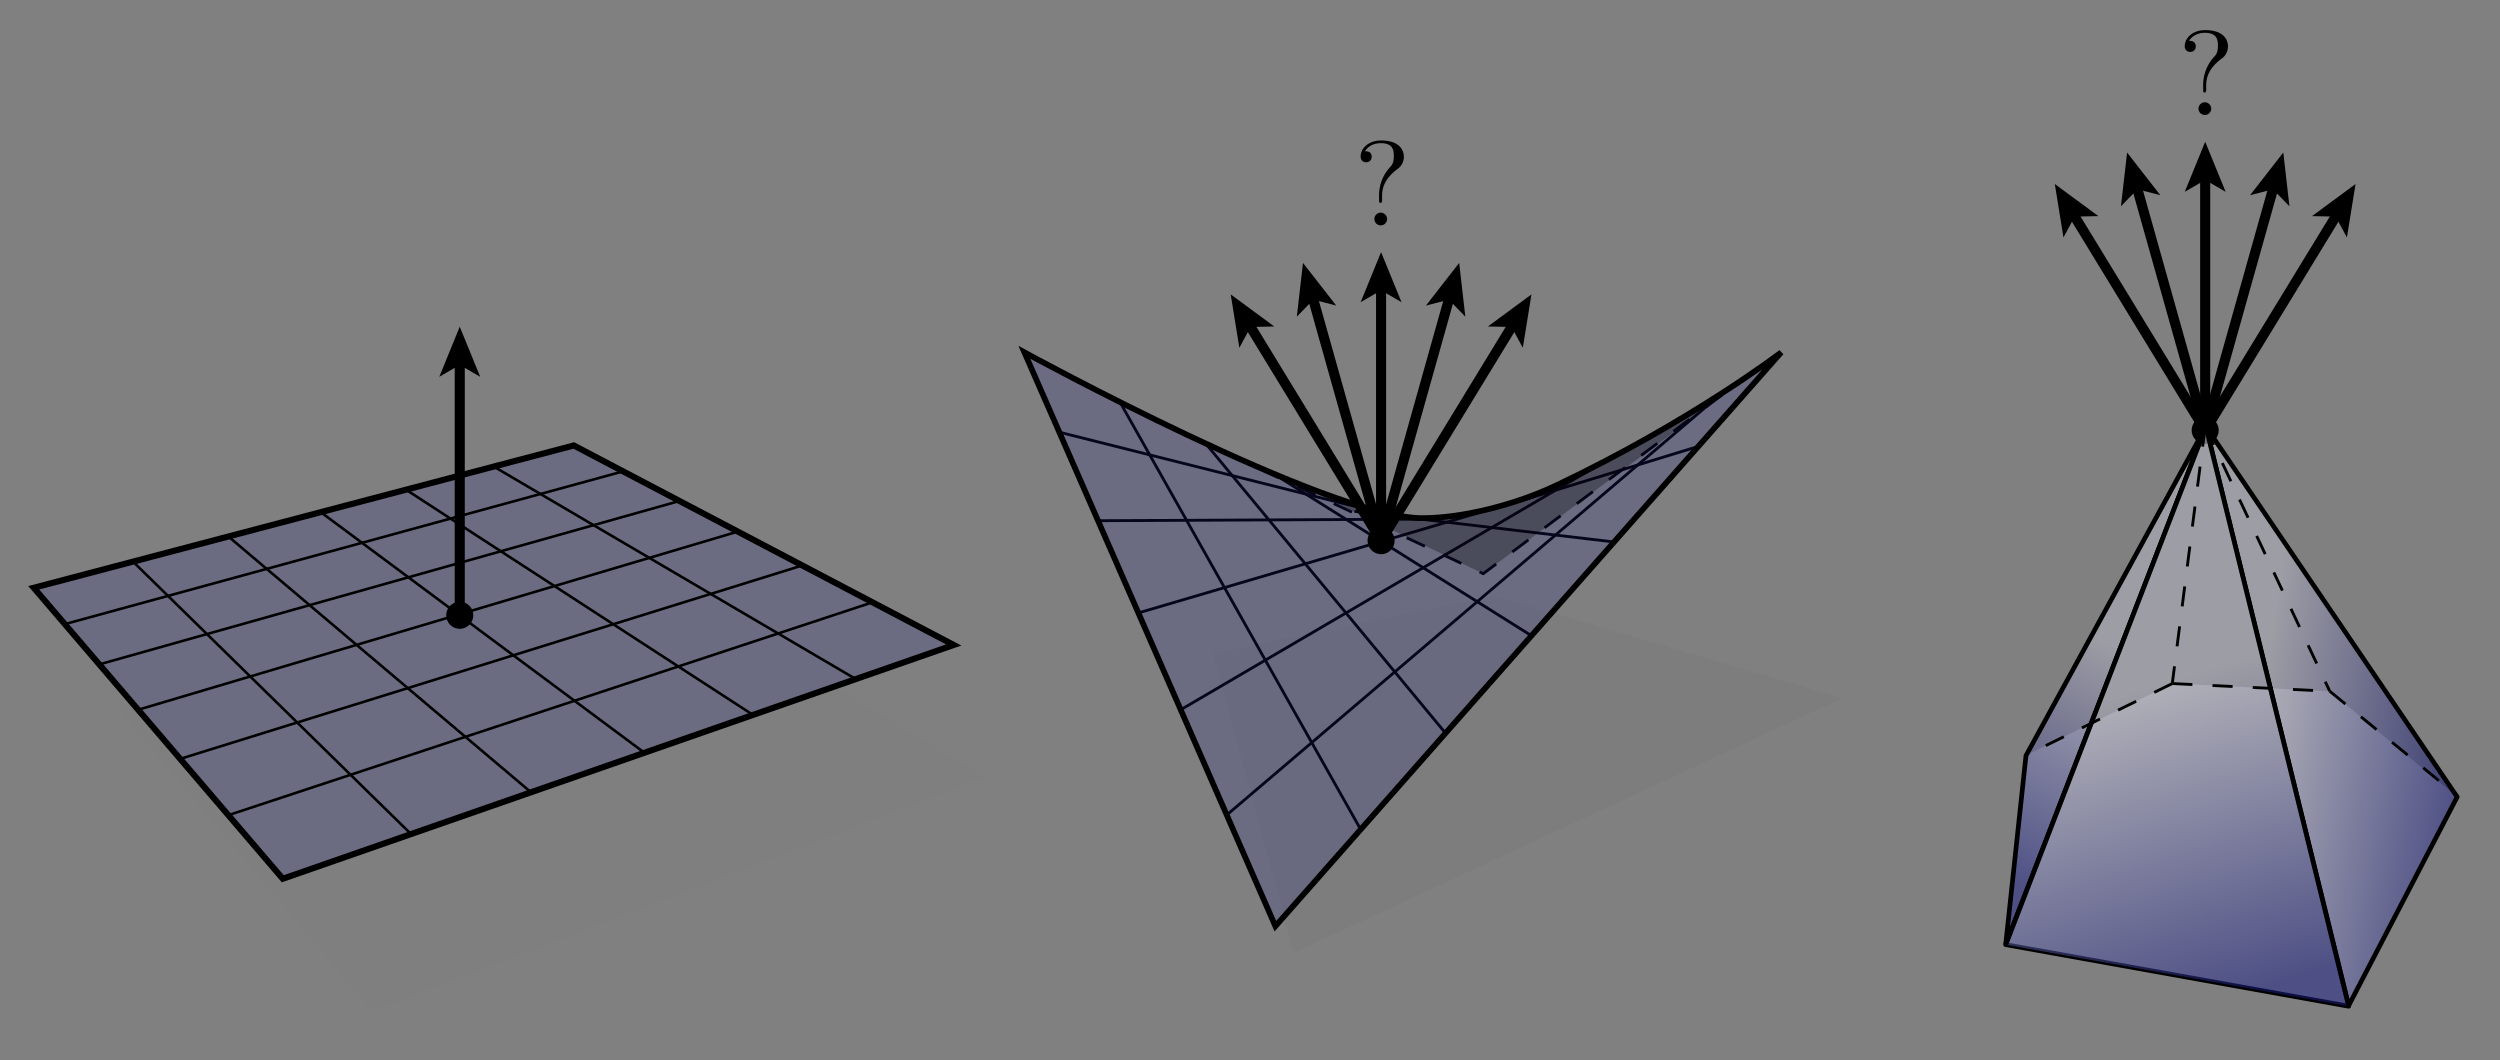 <?xml version="1.0" encoding="utf-8"?>
<!-- Generator: Adobe Illustrator 14.0.0, SVG Export Plug-In . SVG Version: 6.00 Build 43363)  -->
<!DOCTYPE svg PUBLIC "-//W3C//DTD SVG 1.1//EN" "http://www.w3.org/Graphics/SVG/1.1/DTD/svg11.dtd">
<svg version="1.1" id="Layer_1" xmlns:x="http://ns.adobe.com/Extensibility/1.0/" xmlns:i="http://ns.adobe.com/AdobeIllustrator/10.0/" xmlns:graph="http://ns.adobe.com/Graphs/1.0/"
	 xmlns="http://www.w3.org/2000/svg" xmlns:xlink="http://www.w3.org/1999/xlink" x="0px" y="0px" width="745px" height="316px"
	 viewBox="0 0 745 316" enable-background="new 0 0 745 316" xml:space="preserve">
<rect x="0" y="0" width="745" height="316" fill="#808080" stroke="none"/>
<g>
	<g>
		<defs>
			<filter id="Adobe_OpacityMaskFilter" filterUnits="userSpaceOnUse" x="35.045" y="166.07" width="258.245" height="135.181">
				<feColorMatrix  type="matrix" values="1 0 0 0 0  0 1 0 0 0  0 0 1 0 0  0 0 0 1 0"/>
			</filter>
		</defs>
		<mask maskUnits="userSpaceOnUse" x="35.045" y="166.07" width="258.245" height="135.181" id="SVGID_1_">
			<g filter="url(#Adobe_OpacityMaskFilter)">
				<linearGradient id="SVGID_2_" gradientUnits="userSpaceOnUse" x1="108.609" y1="208.587" x2="244.384" y2="270.081">
					<stop  offset="0" style="stop-color:#231F20"/>
					<stop  offset="1" style="stop-color:#FFFFFF"/>
					<stop  offset="1" style="stop-color:#000000"/>
				</linearGradient>
				<rect x="32.336" y="163.725" opacity="0.6" fill="url(#SVGID_2_)" width="263.633" height="140.037"/>
			</g>
		</mask>
		<polygon opacity="0.8" mask="url(#SVGID_1_)" fill="#7D7D7D" points="35.045,210.752 110.777,301.251 293.29,231.578 
			184.235,166.07 		"/>
		<polygon opacity="0.2" fill="#1B1F8A" enable-background="new    " points="10.053,175.159 84.27,261.87 284.202,192.197 
			170.983,132.748 		"/>
		<polygon fill="none" stroke="#000000" stroke-width="1.827" points="10.053,175.159 84.27,261.87 284.202,192.197 
			170.983,132.748 		"/>
		<line fill="none" stroke="#000000" stroke-width="0.782" x1="39.629" y1="167.363" x2="122.491" y2="248.55"/>
		<line fill="none" stroke="#000000" stroke-width="0.782" x1="68.051" y1="159.873" x2="158.231" y2="236.096"/>
		<line fill="none" stroke="#000000" stroke-width="0.782" x1="95.578" y1="152.62" x2="192.032" y2="224.316"/>
		<line fill="none" stroke="#000000" stroke-width="0.782" x1="120.98" y1="145.925" x2="224.38" y2="213.043"/>
		<line fill="none" stroke="#000000" stroke-width="0.782" x1="147.127" y1="139.035" x2="255.024" y2="202.365"/>
		<line fill="none" stroke="#000000" stroke-width="0.782" x1="19.32" y1="185.985" x2="185.676" y2="140.463"/>
		<line fill="none" stroke="#000000" stroke-width="0.782" x1="29.591" y1="197.984" x2="202.477" y2="149.284"/>
		<line fill="none" stroke="#000000" stroke-width="0.782" x1="41.166" y1="211.51" x2="219.856" y2="158.41"/>
		<line fill="none" stroke="#000000" stroke-width="0.782" x1="53.691" y1="226.144" x2="239.076" y2="168.503"/>
		<line fill="none" stroke="#000000" stroke-width="0.782" x1="68.051" y1="242.92" x2="259.99" y2="179.484"/>
	</g>
	<g>
		<g>
			<g>
				<line fill="#FFFFFF" x1="137.004" y1="183.344" x2="137.004" y2="107.949"/>
				<polygon fill="#FFFFFF" points="137.004,104.419 139.037,109.394 137.004,108.213 134.972,109.394 				"/>
			</g>
			<g>
				<line fill="none" stroke="#000000" stroke-width="3" x1="137.004" y1="183.344" x2="137.004" y2="107.949"/>
				<polygon points="137.004,97.358 143.102,112.283 137.004,108.741 130.908,112.283 				"/>
			</g>
		</g>
		<circle cx="137.004" cy="183.344" r="4.04"/>
	</g>
</g>
<g>
	<g>
		<defs>
			<filter id="Adobe_OpacityMaskFilter_1_" filterUnits="userSpaceOnUse" x="361.51" y="177.514" width="187.564" height="106.486">
				<feColorMatrix  type="matrix" values="1 0 0 0 0  0 1 0 0 0  0 0 1 0 0  0 0 0 1 0"/>
			</filter>
		</defs>
		<mask maskUnits="userSpaceOnUse" x="361.51" y="177.514" width="187.564" height="106.486" id="SVGID_3_">
			<g filter="url(#Adobe_OpacityMaskFilter_1_)">
				<linearGradient id="SVGID_4_" gradientUnits="userSpaceOnUse" x1="360.677" y1="223.22" x2="550.177" y2="235.72">
					<stop  offset="0" style="stop-color:#231F20"/>
					<stop  offset="1" style="stop-color:#FFFFFF"/>
					<stop  offset="1" style="stop-color:#000000"/>
				</linearGradient>
				<rect x="347.103" y="158.5" fill="url(#SVGID_4_)" width="210" height="141.5"/>
			</g>
		</mask>
		<polygon opacity="0.6" mask="url(#SVGID_3_)" fill="#787878" points="385.49,284 549.074,208.061 445.158,177.514 361.51,194.643 
					"/>
		<g>
			<line fill="none" stroke="#000000" stroke-width="0.856" x1="333.853" y1="120" x2="405.475" y2="247.172"/>
			<line fill="none" stroke="#000000" stroke-width="0.856" x1="359.353" y1="132.25" x2="430.884" y2="218.623"/>
			<line fill="none" stroke="#000000" stroke-width="0.856" x1="380.066" y1="141.542" x2="456.577" y2="189.575"/>
			<line fill="none" stroke="#000000" stroke-width="0.856" x1="403.603" y1="152.375" x2="481.129" y2="161.526"/>
			<line fill="none" stroke="#000000" stroke-width="0.856" x1="452.474" y1="149.463" x2="506.253" y2="132.977"/>
			<line fill="none" stroke="#000000" stroke-width="0.856" x1="511.603" y1="118.5" x2="365.57" y2="242.862"/>
			<line fill="none" stroke="#000000" stroke-width="0.856" x1="351.853" y1="211.501" x2="476.769" y2="138.334"/>
			<line fill="none" stroke="#000000" stroke-width="0.856" x1="339.234" y1="182.652" x2="458.103" y2="147.667"/>
			<line fill="none" stroke="#000000" stroke-width="0.856" x1="327.215" y1="155.172" x2="425.437" y2="154.693"/>
			<line fill="none" stroke="#000000" stroke-width="0.856" x1="315.678" y1="128.798" x2="412.101" y2="153.006"/>
			<polyline fill="none" stroke="#000000" stroke-width="0.856" stroke-dasharray="6" points="513.103,117.75 442.018,170.948 
				346.77,126.333 			"/>
			<path fill="none" stroke="#000000" stroke-width="0.856" d="M380.066,276.007"/>
		</g>
		<path opacity="0.2" fill="#1B1F8A" enable-background="new    " d="M305.27,105l74.797,171.007L530.804,105
			c0,0-26.903,20.606-66.999,39.632c-12.108,5.747-27.944,9.778-39.946,9.778C395.686,154.41,305.27,105,305.27,105z"/>
		<path fill="none" stroke="#000000" stroke-width="1.713" d="M305.27,105l74.797,171.007L530.804,105
			c0,0-26.903,20.606-66.999,39.632c-12.108,5.747-27.944,9.778-39.946,9.778C395.686,154.41,305.27,105,305.27,105z"/>
		<path opacity="0.3" enable-background="new    " d="M442.018,170.948L530.804,105c0,0-64.868,49.41-106.945,49.41
			c-14.551,0-42.729-12.629-42.729-12.629L442.018,170.948z"/>
	</g>
	<g>
		<g>
			<defs>
				<rect id="SVGID_5_" x="404.561" y="40.963" width="14" height="27"/>
			</defs>
			<clipPath id="SVGID_6_">
				<use xlink:href="#SVGID_5_"  overflow="visible"/>
			</clipPath>
			<path clip-path="url(#SVGID_6_)" d="M413.359,65.263c0-1.04-0.861-1.901-1.9-1.901c-1.041,0-1.9,0.861-1.9,1.901
				s0.861,1.9,1.9,1.9S413.359,66.302,413.359,65.263 M411.859,58.236c0-4.522,3.503-7.071,4.768-8.006
				c0.975-0.718,1.732-2.011,1.732-3.518c0-2.082-1.438-4.852-6.791-4.852c-3.88,0-6.106,2.443-6.106,4.778
				c0,1.222,0.825,1.725,1.649,1.725c1.005,0,1.651-0.726,1.651-1.669c0-1.633-1.501-1.633-2.002-1.633
				c1.11-1.871,3.188-2.399,4.692-2.399c3.906,0,3.906,2.442,3.906,3.842c0,2.117-0.577,2.763-1.227,3.409
				c-2.38,2.584-3.174,5.885-3.174,8.074v1.613c0,0.646,0,0.861,0.433,0.861c0.468,0,0.468-0.323,0.468-0.969V58.236z"/>
		</g>
		<g>
			<g>
				<g>
					<g>
						<line fill="#FFFFFF" x1="411.562" y1="161.119" x2="411.562" y2="85.724"/>
						<polygon fill="#FFFFFF" points="411.562,82.194 413.595,87.169 411.562,85.988 409.53,87.169 						"/>
					</g>
					<g>
						<line fill="none" stroke="#000000" stroke-width="3" x1="411.562" y1="161.119" x2="411.562" y2="85.724"/>
						<polygon points="411.562,75.133 417.66,90.058 411.562,86.516 405.466,90.058 						"/>
					</g>
				</g>
				<circle cx="411.562" cy="161.119" r="4.04"/>
			</g>
			<g>
				<g>
					<g>
						<line fill="#FFFFFF" x1="411.562" y1="161.119" x2="431.97" y2="88.538"/>
						<polygon fill="#FFFFFF" points="432.926,85.139 433.535,90.479 431.898,88.792 429.622,89.378 						"/>
					</g>
					<g>
						<line fill="none" stroke="#000000" stroke-width="3" x1="411.562" y1="161.119" x2="431.97" y2="88.538"/>
						<polygon points="434.836,78.342 436.666,94.36 431.756,89.3 424.928,91.06 						"/>
					</g>
				</g>
			</g>
			<g>
				<g>
					<g>
						<line fill="#FFFFFF" x1="411.562" y1="161.119" x2="450.854" y2="96.77"/>
						<polygon fill="#FFFFFF" points="452.693,93.757 451.835,99.062 450.716,96.995 448.366,96.944 						"/>
					</g>
					<g>
						<line fill="none" stroke="#000000" stroke-width="3" x1="411.562" y1="161.119" x2="450.854" y2="96.77"/>
						<polygon points="456.373,87.731 453.799,103.646 450.441,97.446 443.392,97.292 						"/>
					</g>
				</g>
			</g>
			<g>
				<g>
					<g>
						<line fill="#FFFFFF" x1="411.562" y1="161.119" x2="391.154" y2="88.538"/>
						<polygon fill="#FFFFFF" points="390.199,85.139 393.502,89.378 391.226,88.792 389.589,90.479 						"/>
					</g>
					<g>
						<line fill="none" stroke="#000000" stroke-width="3" x1="411.562" y1="161.119" x2="391.154" y2="88.538"/>
						<polygon points="388.288,78.342 398.197,91.059 391.369,89.3 386.458,94.36 						"/>
					</g>
				</g>
			</g>
			<g>
				<g>
					<g>
						<line fill="#FFFFFF" x1="411.562" y1="161.119" x2="372.27" y2="96.77"/>
						<polygon fill="#FFFFFF" points="370.43,93.757 374.757,96.944 372.407,96.995 371.288,99.062 						"/>
					</g>
					<g>
						<line fill="none" stroke="#000000" stroke-width="3" x1="411.562" y1="161.119" x2="372.27" y2="96.77"/>
						<polygon points="366.75,87.731 379.732,97.291 372.682,97.446 369.325,103.646 						"/>
					</g>
				</g>
			</g>
		</g>
	</g>
</g>
<g>
	<g>
		<g>
			<defs>
				<rect id="SVGID_7_" x="650.145" y="8.072" width="14" height="27"/>
			</defs>
			<clipPath id="SVGID_8_">
				<use xlink:href="#SVGID_7_"  overflow="visible"/>
			</clipPath>
			<path clip-path="url(#SVGID_8_)" d="M658.943,32.372c0-1.04-0.861-1.901-1.9-1.901c-1.041,0-1.9,0.861-1.9,1.901
				s0.861,1.9,1.9,1.9S658.943,33.411,658.943,32.372 M657.443,25.346c0-4.522,3.503-7.071,4.768-8.006
				c0.975-0.718,1.732-2.011,1.732-3.518c0-2.082-1.438-4.852-6.791-4.852c-3.88,0-6.106,2.443-6.106,4.778
				c0,1.222,0.825,1.725,1.649,1.725c1.005,0,1.651-0.726,1.651-1.669c0-1.633-1.501-1.633-2.002-1.633
				c1.11-1.871,3.188-2.399,4.692-2.399c3.906,0,3.906,2.442,3.906,3.842c0,2.117-0.577,2.763-1.227,3.409
				c-2.38,2.584-3.174,5.885-3.174,8.074v1.613c0,0.646,0,0.861,0.433,0.861c0.468,0,0.468-0.323,0.468-0.969V25.346z"/>
		</g>
		<g>
			<g>
				<g>
					<g>
						<line fill="#FFFFFF" x1="657.146" y1="128.228" x2="657.146" y2="52.833"/>
						<polygon fill="#FFFFFF" points="657.146,49.303 659.179,54.278 657.146,53.098 655.114,54.278 						"/>
					</g>
					<g>
						<line fill="none" stroke="#000000" stroke-width="3" x1="657.146" y1="128.228" x2="657.146" y2="52.833"/>
						<polygon points="657.146,42.243 663.244,57.167 657.146,53.625 651.05,57.167 						"/>
					</g>
				</g>
				<circle cx="657.146" cy="128.228" r="4.04"/>
			</g>
			<g>
				<g>
					<g>
						<line fill="#FFFFFF" x1="657.146" y1="128.228" x2="677.554" y2="55.647"/>
						<polygon fill="#FFFFFF" points="678.51,52.249 679.119,57.588 677.482,55.901 675.206,56.488 						"/>
					</g>
					<g>
						<line fill="none" stroke="#000000" stroke-width="3" x1="657.146" y1="128.228" x2="677.554" y2="55.647"/>
						<polygon points="680.42,45.452 682.25,61.469 677.34,56.409 670.512,58.169 						"/>
					</g>
				</g>
			</g>
			<g>
				<g>
					<g>
						<line fill="#FFFFFF" x1="657.146" y1="128.228" x2="696.438" y2="63.879"/>
						<polygon fill="#FFFFFF" points="698.277,60.866 697.419,66.171 696.3,64.104 693.95,64.053 						"/>
					</g>
					<g>
						<line fill="none" stroke="#000000" stroke-width="3" x1="657.146" y1="128.228" x2="696.438" y2="63.879"/>
						<polygon points="701.957,54.84 699.383,70.756 696.025,64.555 688.976,64.401 						"/>
					</g>
				</g>
			</g>
			<g>
				<g>
					<g>
						<line fill="#FFFFFF" x1="657.146" y1="128.228" x2="636.738" y2="55.647"/>
						<polygon fill="#FFFFFF" points="635.783,52.249 639.086,56.487 636.81,55.901 635.173,57.588 						"/>
					</g>
					<g>
						<line fill="none" stroke="#000000" stroke-width="3" x1="657.146" y1="128.228" x2="636.738" y2="55.647"/>
						<polygon points="633.872,45.452 643.781,58.168 636.952,56.409 632.042,61.469 						"/>
					</g>
				</g>
			</g>
			<g>
				<g>
					<g>
						<line fill="#FFFFFF" x1="657.146" y1="128.228" x2="617.854" y2="63.879"/>
						<polygon fill="#FFFFFF" points="616.014,60.866 620.341,64.053 617.991,64.104 616.872,66.171 						"/>
					</g>
					<g>
						<line fill="none" stroke="#000000" stroke-width="3" x1="657.146" y1="128.228" x2="617.854" y2="63.879"/>
						<polygon points="612.334,54.84 625.316,64.4 618.267,64.555 614.908,70.755 						"/>
					</g>
				</g>
			</g>
		</g>
	</g>
	<g>
		<polygon opacity="0.3" enable-background="new    " points="603.536,225.182 647.342,203.696 694.276,205.99 732.24,237.489 
			657.146,127.141 		"/>
		<linearGradient id="SVGID_9_" gradientUnits="userSpaceOnUse" x1="672.775" y1="212.416" x2="735.909" y2="222.985">
			<stop  offset="0" style="stop-color:#E0E0F0"/>
			<stop  offset="1" style="stop-color:#1B1F8A"/>
		</linearGradient>
		<polygon opacity="0.5" fill="url(#SVGID_9_)" points="657.354,127.141 732.24,237.489 699.908,299.651 		"/>
		<linearGradient id="SVGID_10_" gradientUnits="userSpaceOnUse" x1="630.838" y1="192.866" x2="596.353" y2="262.114">
			<stop  offset="0" style="stop-color:#E0E0F0"/>
			<stop  offset="1" style="stop-color:#1B1F8A"/>
		</linearGradient>
		<polygon opacity="0.5" fill="url(#SVGID_10_)" points="657.354,127.141 603.744,225.182 597.695,281.503 		"/>
		<polygon fill="none" stroke="#000000" stroke-width="1.4" stroke-linejoin="round" points="657.354,127.141 597.695,281.503 
			699.908,299.859 		"/>
		<linearGradient id="SVGID_11_" gradientUnits="userSpaceOnUse" x1="628.711" y1="208.276" x2="656.248" y2="300.066">
			<stop  offset="0" style="stop-color:#E0E0F0"/>
			<stop  offset="1" style="stop-color:#1B1F8A"/>
		</linearGradient>
		<polygon opacity="0.5" fill="url(#SVGID_11_)" points="657.354,127.141 597.695,281.503 699.908,299.859 		"/>
		<polygon fill="none" stroke="#000000" stroke-width="1.4" stroke-linejoin="round" points="657.354,127.141 732.24,237.489 
			699.908,299.651 		"/>
		<polygon fill="none" stroke="#000000" stroke-width="1.4" points="657.354,127.141 603.744,225.182 597.695,281.503 		"/>
		<g>
			
				<line fill="none" stroke="#000000" stroke-width="0.856" stroke-dasharray="6" x1="657.146" y1="127.141" x2="647.342" y2="203.696"/>
			
				<line fill="none" stroke="#000000" stroke-width="0.856" stroke-dasharray="6" x1="647.342" y1="203.696" x2="603.536" y2="225.182"/>
			
				<line fill="none" stroke="#000000" stroke-width="0.856" stroke-dasharray="6" x1="647.342" y1="203.696" x2="694.276" y2="205.99"/>
			
				<line fill="none" stroke="#000000" stroke-width="0.856" stroke-dasharray="6" x1="694.276" y1="205.99" x2="732.449" y2="237.28"/>
			
				<line fill="none" stroke="#000000" stroke-width="0.856" stroke-dasharray="6" x1="657.146" y1="127.141" x2="694.276" y2="205.99"/>
		</g>
	</g>
</g>
</svg>
